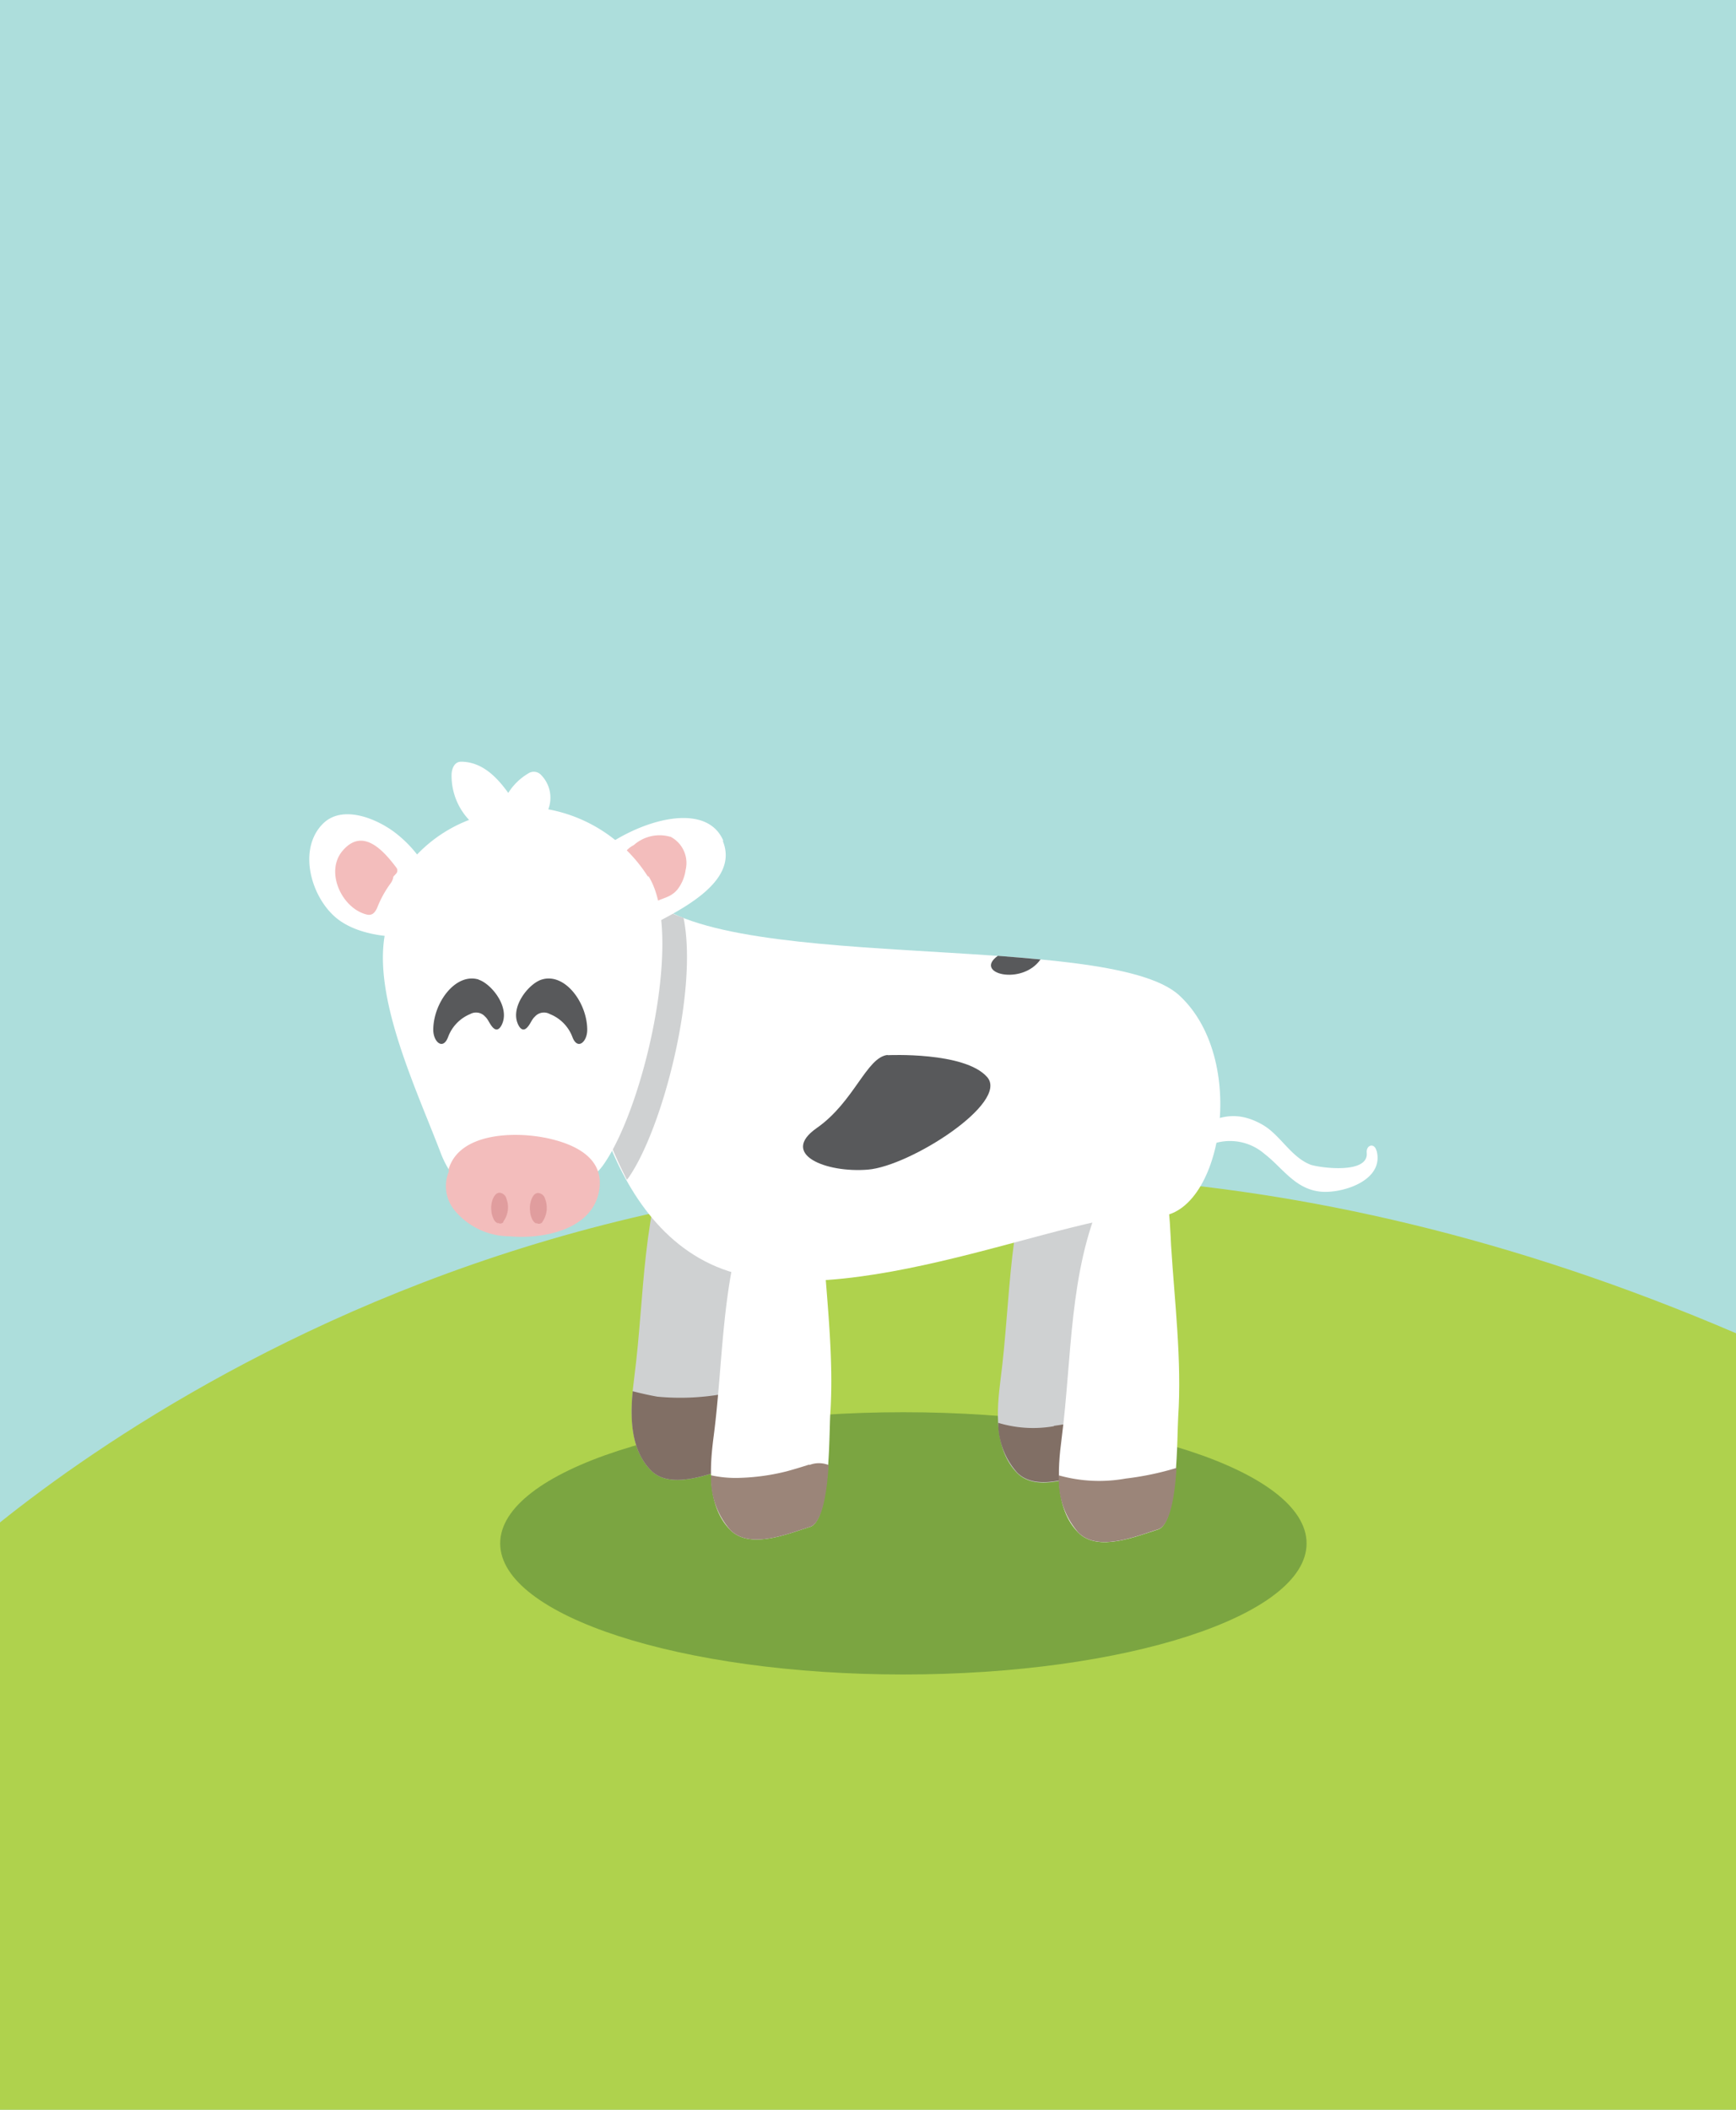 <svg xmlns="http://www.w3.org/2000/svg" viewBox="0 0 144 174.97">
  <g id="Layer_2" data-name="Layer 2">
    <g id="Layer_1-2" data-name="Layer 1">
      <path fill="#addedc" d="M0 0h144v174.97H0z"/>
      <path d="M144 175v-64.43C69.52 78.62 16.25 113.26 0 126.26V175z" fill="#afd24d"/>
      <path d="M108.38 128c0 6-15 10.87-33.44 10.87S41.49 134 41.49 128s15-10.88 33.45-10.88S108.38 122 108.38 128" fill="#7ba541"/>
      <path d="M61.69 98.13c-.11-1.72-.1-7.51-2.79-7.5-1.87 0-2.62 1.68-2.92 3.53-2.76 6.19-2.49 13.29-3.36 20-.34 2.6-.56 5.81 1.37 7.78 1.65 1.68 4.93.26 6.62-.24s1.57-7.8 1.68-9.35c.31-4.67-.31-9.55-.6-14.22M92.07 98.34c-.11-1.72-.1-7.51-2.79-7.5-1.87 0-2.62 1.68-2.92 3.53-2.76 6.19-2.49 13.29-3.36 20-.34 2.61-.56 5.82 1.37 7.79 1.65 1.68 4.93.26 6.62-.25s1.58-7.79 1.68-9.34c.31-4.67-.3-9.56-.6-14.22" fill="#cfd1d2"/>
      <path d="M48 83.84s.93 16.79 11.43 21.21 30.4-5 36.07-4.21 8.31-12.77 2.32-18.29S58.21 81 53.19 73.74" fill="#fff"/>
      <path d="M59.9 115.62a20.15 20.15 0 01-5.37.21c-.69-.12-1.37-.28-2.05-.45-.22 2.33-.13 4.89 1.51 6.56s4.93.26 6.62-.24c1.22-.37 1.51-3.75 1.6-6.4-.77.12-1.53.24-2.31.32M87.42 118.28a10 10 0 01-4.62-.28 6.22 6.22 0 001.57 4.12c1.65 1.68 4.93.26 6.62-.25 1-.29 1.36-2.54 1.52-4.79a29.08 29.08 0 01-5.09 1.17" fill="#816f65"/>
      <path d="M114.17 95.41c-.18-.66-.86-.45-.8.19.17 1.8-3.87 1.25-4.64 1-1.65-.63-2.52-2.47-4-3.32-3-1.71-4.81 0-7.51 1.4-.41.26-.62 1.49.16 1.49a4.35 4.35 0 002.21-.8 4.37 4.37 0 015.28.31c1.52 1.17 2.52 2.89 4.6 3.14 1.76.21 5.38-.87 4.72-3.38M68.27 103.07c-.11-1.72-.1-7.51-2.79-7.5-1.87 0-2.62 1.68-2.92 3.53-2.76 6.19-2.49 13.29-3.36 20-.34 2.6-.56 5.81 1.37 7.78 1.65 1.68 4.93.26 6.62-.25s1.58-7.79 1.68-9.34c.31-4.67-.3-9.55-.6-14.22" fill="#fff"/>
      <path d="M67.13 121.46c-.62.2-1.25.39-1.87.56a18 18 0 01-3.79.54 9.54 9.54 0 01-2.49-.21 6.51 6.51 0 001.59 4.53c1.65 1.68 4.93.26 6.62-.25 1-.31 1.4-2.77 1.54-5.13a2.17 2.17 0 00-1.6 0" fill="#9b8579"/>
      <path d="M97.14 103.28c-.11-1.72-.1-7.51-2.8-7.5-1.87 0-2.62 1.68-2.92 3.53-2.76 6.19-2.49 13.28-3.36 20-.34 2.61-.56 5.82 1.38 7.79 1.64 1.68 4.93.26 6.61-.25s1.58-7.8 1.68-9.34c.31-4.67-.3-9.56-.59-14.22" fill="#fff"/>
      <path d="M93.38 122.62a12.36 12.36 0 01-5.54-.26 6.62 6.62 0 001.6 4.73c1.64 1.68 4.93.26 6.61-.25 1-.31 1.4-2.75 1.54-5.1a24.08 24.08 0 01-4.21.88" fill="#9b8579"/>
      <path d="M108.74 91.73v0" fill="#f3bdbc"/>
      <path d="M109.75 97.26c0 .07 0 .08 0 0M109.75 97zM109.75 97.26zM109.75 97.16" fill="#414042"/>
      <path d="M56.7 76.12a7.45 7.45 0 01-3.51-2.38L48 83.84a37.16 37.16 0 004 14l.13-.16c2.87-4.12 5.79-15.56 4.57-21.56" fill="#cfd1d2"/>
      <path d="M73.63 87.49c-1.75.18-2.77 3.89-5.88 6.06S68.5 97.29 72 97s11.75-5.56 9.88-7.68-8.25-1.81-8.25-1.81M86.31 79.57q-1.71-.16-3.54-.3c-2.06 1.47 2 2.5 3.54.3" fill="#58595b"/>
      <path d="M35.48 72.21a10.11 10.11 0 00-2.51-3c-1.54-1.26-4.58-2.59-6.24-.84-2.11 2.21-.83 6.33 1.4 7.94 1.83 1.33 4.75 1.56 6.94 1.29s2.33-4.5.41-5.4M60 69.73c-2.18-5.16-14.27 1.43-13.14 5.68.14.51.45 1 1 .86a1.15 1.15 0 00.32-.15c.83 1.87 3.47 1.83 5.2.94 2.91-1.5 8-3.87 6.57-7.33" fill="#fff"/>
      <path d="M32.91 72c-1.13-1.51-2.85-3.42-4.52-1.41-1.45 1.76 0 4.78 2.05 5.26.44.1.67-.18.84-.55a8.93 8.93 0 011.09-2 1.25 1.25 0 00.26-.6l.25-.27a.39.39 0 000-.47M55.57 69.39a3.21 3.21 0 00-3 .7 2 2 0 00-.54.39 1 1 0 00-.07 1.2 18.58 18.58 0 011.43 1.85c.18.29.71 1.38 1.22 1.15s1.11-.33 1.59-.92a3.38 3.38 0 00.67-1.61 2.45 2.45 0 00-1.26-2.76" fill="#f3bdbc"/>
      <path d="M53.77 72.74a12.49 12.49 0 00-8.29-5.62 2.69 2.69 0 00-.56-2.81.83.83 0 00-1.11-.16 4.9 4.9 0 00-1.65 1.61c-.92-1.28-2.15-2.58-3.91-2.59-.61 0-.77.67-.79 1A5.34 5.34 0 0038.91 68a11.81 11.81 0 00-5.62 4.5.65.65 0 00-.47.53l-.09.46a8.85 8.85 0 00-.84 3.33 1.63 1.63 0 00.06.55c-1.06 5.36 2.61 13 4.61 18.26 2.61 6.86 11.35 4 13.47 1 3.4-4.77 6.75-19.34 3.74-24" fill="#fff"/>
      <path d="M45.17 94.35c-2.47-.49-7-.43-7.94 2.56a.63.63 0 000 .25 3.16 3.16 0 00.53 3.28 5.94 5.94 0 004.51 2.09c2.69.25 6.74-.49 7.4-3.64.6-2.89-2.08-4.06-4.48-4.54" fill="#f3bdbc"/>
      <path d="M41.74 101.32a2 2 0 00.26-1.93.63.63 0 00-.56-.47c-.29 0-.44.26-.55.49a2 2 0 00-.13 1 1.72 1.72 0 00.16.63.76.76 0 00.23.33c.17.11.2.13.09 0a.37.37 0 00.51 0M45 101.32a2.05 2.05 0 00.21-1.91.64.64 0 00-.57-.47c-.29 0-.44.26-.54.49a2 2 0 00-.13 1 1.71 1.71 0 00.15.63.86.86 0 00.23.33c.17.11.2.13.1 0a.37.37 0 00.51 0" fill="#e09d9e"/>
      <path d="M39.72 81.24c-1.92-.6-3.78 1.92-3.78 4.17 0 1 .81 1.72 1.23.59A3.3 3.3 0 0139 84.1a1 1 0 011.23.2c.29.26.38.64.67.93s.53.12.7-.2c.77-1.47-.85-3.46-1.92-3.79M44.93 81.24c1.92-.6 3.78 1.92 3.78 4.17 0 1-.81 1.72-1.23.59a3.3 3.3 0 00-1.87-1.9 1 1 0 00-1.23.2c-.29.26-.38.64-.67.93s-.53.12-.7-.2c-.77-1.47.85-3.46 1.92-3.79" fill="#58595b"/>
    </g>
  </g>
</svg>
